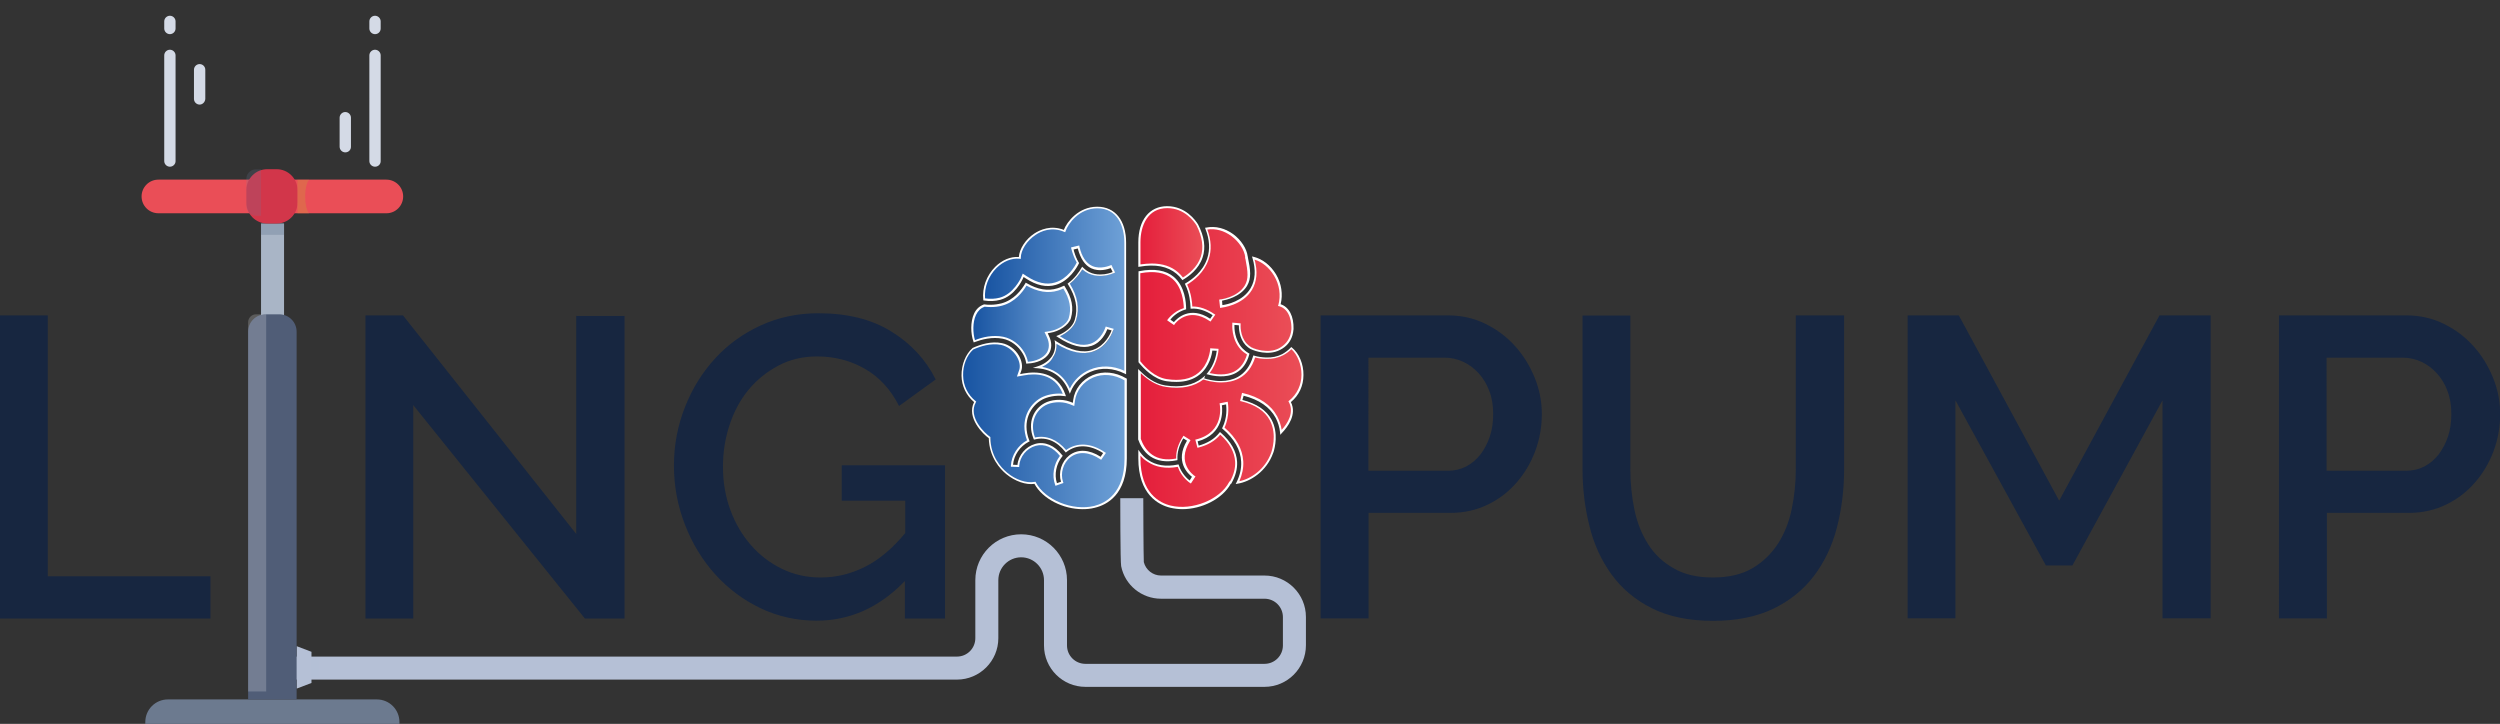 <svg version="1.1" id="Слой_1" xmlns="http://www.w3.org/2000/svg" x="0" y="0" viewBox="0 0 1412.6 409" style="enable-background:new 0 0 1412.6 409" xml:space="preserve"><rect x="0" y="0" width="1412.6" height="409" fill="#333333" stroke="none"/><style>.st0{fill:#b5c0d6}.st15{fill:#fff}</style><path class="st0" d="m176 385.9-8.4 3.2v-24l8.4 3.2z"/><path class="st0" d="M714.5 388.1H613.3c-12.9 0-23.4-10.5-23.4-23.4v-36.9c0-7.1-5.8-12.9-12.9-12.9-7.1 0-12.9 5.8-12.9 12.9v32.8c0 12.9-10.5 23.4-23.4 23.4H154.1v-13h386.6c5.8 0 10.4-4.7 10.4-10.4v-32.8c0-14.3 11.6-25.9 25.9-25.9 14.3 0 25.9 11.6 25.9 25.9v36.9c0 5.8 4.7 10.4 10.4 10.4h101.2c5.8 0 10.4-4.7 10.4-10.4v-16c0-5.8-4.7-10.4-10.4-10.4H656c-10.9 0-20.4-7.7-22.5-18.4-.5-2.3-.5-38-.5-38.4h13c0 2.5.1 32 .3 36.1 1.1 4.4 5.1 7.6 9.7 7.6h58.5c12.9 0 23.4 10.5 23.4 23.4v16c0 13-10.5 23.5-23.4 23.5z"/><path style="opacity:.5;fill:#b5c0d6" d="M176 372.2h4.5V383H176z"/><path d="M225.8 409H82.1v-1c0-7.1 5.7-12.8 12.8-12.8h118c7.1 0 12.8 5.7 12.8 12.8v1z" style="fill:#6c7a8f"/><path style="fill:#a9b5c6" d="M147.5 126.3h13v113.1h-13z"/><path style="opacity:.4;fill:#70819a" d="M147.5 126.3h13v6.4h-13z"/><path d="M157.8 177.6H150c-5.4 0-9.8 4.4-9.8 9.8v207.8h27.4V187.4c0-5.4-4.4-9.8-9.8-9.8z" style="fill:#505d77"/><path d="M144.7 177.6c-2.5 0-4.5 2-4.5 4.5v208.6h10.2V177.6h-5.7z" style="opacity:.2;fill:#fff"/><path d="M218.4 120.5H89.5c-5.2 0-9.5-4.2-9.5-9.5 0-5.2 4.2-9.5 9.5-9.5h128.8c5.2 0 9.5 4.2 9.5 9.5 0 5.2-4.2 9.5-9.4 9.5z" style="fill:#ea4e57"/><path d="M156.3 126.3H151c-6.5 0-11.8-5.3-11.8-11.8v-7.1c0-6.5 5.3-11.8 11.8-11.8h5.3c6.5 0 11.8 5.3 11.8 11.8v7.1c0 6.6-5.3 11.8-11.8 11.8z" style="fill:#d2364a"/><path d="M168.1 120.5h6.5c-2.9-3.5-2.9-15.4 0-18.9h-6.5v18.9z" style="opacity:.5;fill:#d58144"/><path d="M144.6 95.7c-3 0-5.4 2.4-5.4 5.4v15.4c0 3 2.4 5.4 5.4 5.4h2.9V95.7h-2.9z" style="opacity:.2;fill:#707a9b"/><path d="M96 19.3c-1.7 0-3.2-1.4-3.2-3.2v-4c0-1.7 1.4-3.2 3.2-3.2 1.7 0 3.2 1.4 3.2 3.2v4c0 1.8-1.5 3.2-3.2 3.2zm16.8 39.8c-1.7 0-3.2-1.4-3.2-3.2V39.4c0-1.7 1.4-3.2 3.2-3.2 1.7 0 3.2 1.4 3.2 3.2v16.5c-.1 1.7-1.5 3.2-3.2 3.2zM96 94.2c-1.7 0-3.2-1.4-3.2-3.2V31.3c0-1.7 1.4-3.2 3.2-3.2 1.7 0 3.2 1.4 3.2 3.2v59.8c0 1.7-1.5 3.1-3.2 3.1zm115.9-74.9c-1.7 0-3.2-1.4-3.2-3.2v-4c0-1.7 1.4-3.2 3.2-3.2 1.7 0 3.2 1.4 3.2 3.2v4c0 1.8-1.4 3.2-3.2 3.2zm-16.8 66.8c-1.7 0-3.2-1.4-3.2-3.2V66.5c0-1.7 1.4-3.2 3.2-3.2 1.7 0 3.2 1.4 3.2 3.2V83c0 1.7-1.4 3.1-3.2 3.1zm16.8 8.1c-1.7 0-3.2-1.4-3.2-3.2V31.3c0-1.7 1.4-3.2 3.2-3.2 1.7 0 3.2 1.4 3.2 3.2v59.8c0 1.7-1.4 3.1-3.2 3.1z" style="fill:#d4dae6"/><path d="M0 349.5V178.2h27v147.4h91.9v23.9H0zm233.5-120.6v120.6h-27V178.2h21.2l97.9 123.5V178.5h27.3v171h-22.4l-97-120.6zm277.8 99.4c-14.5 15-31.1 22.4-49.9 22.4-11.4 0-22-2.4-31.8-7.1-9.8-4.7-18.3-11.1-25.6-19.2-7.2-8-12.9-17.4-17-28-4.1-10.6-6.2-21.7-6.2-33.3 0-11.6 2.1-22.6 6.2-33 4.1-10.5 9.8-19.6 17-27.5 7.2-7.9 15.8-14.1 25.8-18.7s20.8-6.9 32.6-6.9c16.4 0 30.1 3.4 41.2 10.3 11.1 6.8 19.5 15.9 25.1 27.1l-20.7 15c-4.7-9.3-11.1-16.3-19.3-21-8.2-4.7-17.2-7-27-7-8 0-15.4 1.7-21.9 5.2-6.6 3.5-12.2 8-16.9 13.7-4.7 5.7-8.2 12.3-10.7 19.9-2.5 7.6-3.7 15.4-3.7 23.6 0 8.7 1.4 16.8 4.2 24.4 2.8 7.6 6.7 14.2 11.6 19.8 4.9 5.6 10.7 10.1 17.5 13.4 6.8 3.3 14.1 4.9 21.9 4.9 8.7 0 17-2 25-6s15.6-10.4 22.8-19.1v-18.3h-35.9v-20H534v86.6h-22.7v-21.2zm234.9 21.2V178.2h71.9c7.7 0 14.8 1.6 21.3 4.8 6.5 3.2 12.1 7.4 16.8 12.7 4.7 5.2 8.3 11.2 11 17.8 2.7 6.7 4 13.5 4 20.4 0 7.2-1.2 14.2-3.7 20.9-2.5 6.7-6 12.6-10.5 17.8-4.5 5.2-9.9 9.4-16.3 12.5-6.4 3.1-13.4 4.7-21.1 4.7h-46.3v59.6h-27.1zm27.1-83.5h44.6c3.9 0 7.4-.8 10.5-2.4 3.1-1.6 5.8-3.9 8.1-6.8 2.2-2.9 4-6.3 5.3-10.1 1.3-3.9 1.9-8.1 1.9-12.8 0-4.8-.7-9.2-2.2-13-1.4-3.9-3.5-7.2-6-10-2.6-2.8-5.5-5-8.8-6.5-3.3-1.5-6.7-2.3-10.3-2.3h-43.2V266zm194.6 60.3c9 0 16.5-1.8 22.4-5.3 5.9-3.5 10.7-8.2 14.4-13.9 3.6-5.7 6.2-12.2 7.7-19.5 1.5-7.3 2.3-14.8 2.3-22.6v-86.8h27.3V265c0 11.7-1.4 22.8-4.1 33.2-2.7 10.4-7.1 19.5-13 27.3-6 7.8-13.6 14-23 18.5s-20.7 6.8-33.9 6.8c-13.7 0-25.2-2.4-34.6-7.1-9.4-4.7-17-11.1-22.8-19.1s-10-17.1-12.5-27.4c-2.6-10.3-3.9-21-3.9-32.1v-86.8h27v86.8c0 7.9.8 15.5 2.3 22.8 1.5 7.3 4.1 13.8 7.7 19.5 3.6 5.7 8.4 10.3 14.5 13.7 5.9 3.5 13.3 5.2 22.2 5.2zm254 23.2V226.2l-50.9 93.3h-15l-51.1-93.3v123.2h-27V178.2h28.9l56.7 104.7 56.7-104.7h28.9v171.2h-27.2zm65.8 0V178.2h71.9c7.7 0 14.8 1.6 21.3 4.8 6.5 3.2 12.1 7.4 16.8 12.7 4.7 5.2 8.3 11.2 11 17.8 2.7 6.7 4 13.5 4 20.4 0 7.2-1.2 14.2-3.7 20.9-2.5 6.7-6 12.6-10.5 17.8-4.5 5.2-9.9 9.4-16.3 12.5-6.4 3.1-13.4 4.7-21.1 4.7h-46.3v59.6h-27.1zm27-83.5h44.6c3.9 0 7.4-.8 10.5-2.4 3.1-1.6 5.8-3.9 8.1-6.8 2.2-2.9 4-6.3 5.3-10.1 1.3-3.9 1.9-8.1 1.9-12.8 0-4.8-.7-9.2-2.2-13-1.4-3.9-3.5-7.2-6-10-2.6-2.8-5.5-5-8.8-6.5-3.3-1.5-6.7-2.3-10.3-2.3h-43.2V266z" style="fill:#172640"/><linearGradient id="SVGID_1_" gradientUnits="userSpaceOnUse" x1="643.846" y1="241.962" x2="735.95" y2="241.962"><stop offset="0" style="stop-color:#e51e3b"/><stop offset="1" style="stop-color:#ea4e57"/></linearGradient><path d="M729.6 196.8c-1.3 1.4-2.9 2.7-4.8 3.7-3.1 1.7-6.4 2.1-9.3 2-2.5 0-4.7-.4-6.7-1-1.6 5.6-4.6 9.6-8.8 11.9-3.2 1.8-6.8 2.4-10 2.4-5.4 0-9.8-1.6-10-1.7l.1-.2-.1.1c-4 3.2-9.1 4.9-15.2 4.9-1.9 0-3.9-.2-6.1-.5-6.1-.9-11.2-4.8-14.8-8.5v38.2c1.1 3 3.1 6.8 6.7 9.3 3.7 2.6 8.6 3.3 14.4 2.1-.3-3.5.6-7.8 3.6-12.6l3.1 1.9c-8.2 13.1 2.3 20.2 2.8 20.5l-2 3c-.1-.1-5-3.3-6.8-9.3-2 .4-3.9.6-5.8.6-4.3 0-8.1-1.1-11.4-3.3-1.9-1.3-3.4-2.9-4.7-4.6v3.2c0 38.9 42 31.4 51.2 13.8h.3c1.7-3 3.4-7.2 3.2-11.8-.3-5.7-3.3-11.1-9-16.1-2.5 3.2-6.4 6.1-12.4 7.6l-.9-3.5c16.7-4.2 13.9-19.8 13.7-20.5l3.5-.7c0 .1 1.3 7.3-2 14 6.8 5.7 10.4 12.1 10.7 19 .2 4.6-1 8.7-2.6 11.9 7.3-1 16.2-7.1 19.6-17 0-.1 3.6-9.9-.9-18.3-2.9-5.4-8.5-9.1-16.7-11.1l.8-3.5c9.2 2.2 15.7 6.6 19.1 12.9 1.5 2.9 2.3 5.8 2.6 8.6 3.7-3.8 8.6-10.7 4.9-17.4 10.9-8.6 7.7-24.4.7-30z" style="fill:url(#SVGID_1_)"/><path class="st15" d="M668.1 287.7c-2.3 0-4.6-.3-6.8-.8-6.7-1.6-18.1-7.5-18.1-27.9v-4.9l1 1.4c1.3 1.8 2.8 3.3 4.5 4.4 4.4 3 10 4 16.7 2.6l.5-.1.2.5c1.5 4.7 4.9 7.7 6.1 8.6l1.3-2.1c-2.1-1.6-9.9-8.6-2.8-20.4l-2.1-1.3c-2.4 4.1-3.5 8-3.3 11.8v.5l-.5.1c-6 1.2-10.9.4-14.8-2.2-3.8-2.6-5.9-6.7-6.9-9.6v-39.8l1 1c3.2 3.3 8.3 7.4 14.4 8.3 8.7 1.3 15.7-.1 20.8-4.2l.1-.1 1.6-1.3-.6 1.6c1.3.4 5 1.5 9.3 1.5 3.7 0 7-.8 9.7-2.3 4.1-2.3 7-6.2 8.6-11.6l.2-.6.6.2c1.9.6 4.2.9 6.6 1 3.4.1 6.4-.5 9.1-1.9 1.8-1 3.4-2.2 4.7-3.6l.4-.4.4.3c4 3.2 6.6 9.3 6.5 15.5 0 6.1-2.5 11.5-7.1 15.3 3.5 7-1.7 14-5.2 17.6l-.8.9-.1-1.2c-.3-3.1-1.2-5.9-2.5-8.4-3.3-6.1-9.4-10.3-18.1-12.5l-.7 2.4c8 2 13.6 5.8 16.5 11.2 4 7.5 1.8 16 1.1 18.2l-.2.5c-3.7 10.5-13 16.3-20.1 17.4l-1.1.2.5-1c1.9-3.9 2.8-7.8 2.6-11.6-.3-6.7-3.9-13-10.5-18.6l-.3-.3.2-.4c2.8-5.5 2.3-11.3 2.1-13.1l-2.4.5c.4 2.9 1.3 16.3-13.7 20.4l.6 2.4c5-1.4 8.9-3.8 11.6-7.2l.4-.5.5.4c5.8 5.1 8.9 10.6 9.2 16.5.2 4-.9 8-3.2 12.1l-.2.3h-.2c-4.7 8.5-16.3 14.3-27.3 14.3zm-23.7-30.3v1.5c0 19.7 10.8 25.3 17.2 26.8 12.1 2.9 27.7-3.4 32.9-13.3l.2-.4h.3c2.1-3.7 3.1-7.5 2.9-11.1-.3-5.4-3.1-10.5-8.4-15.3-2.9 3.5-7.1 6-12.4 7.3l-.5.1-1.2-4.6.5-.1c16.2-4.1 13.4-19.2 13.3-19.8l-.1-.6 4.6-.9.1.6c0 .1 1.3 7.1-1.9 14 6.7 5.8 10.2 12.2 10.6 19.1.2 3.7-.6 7.5-2.2 11.2 6.5-1.3 14.5-6.7 17.9-15.9l.2-.6c0-.1 3.5-9.7-.9-17.9-2.8-5.3-8.3-8.9-16.3-10.8l-.5-.1 1.1-4.6.5.1c9.4 2.2 15.9 6.7 19.4 13.2 1.2 2.3 2.1 4.9 2.5 7.6 3.3-3.6 7.3-9.8 4-15.8l-.2-.4.4-.3c4.5-3.6 7-8.9 7-14.8 0-5.6-2.3-11.2-5.7-14.3-1.3 1.3-2.9 2.5-4.6 3.4-2.8 1.5-6 2.2-9.6 2.1-2.3 0-4.4-.3-6.3-.8-1.7 5.4-4.7 9.4-8.9 11.7-2.9 1.6-6.4 2.4-10.3 2.4-4.9 0-9.1-1.3-10-1.7-5.3 4.1-12.5 5.6-21.3 4.2-4.8-.7-9.6-3.4-14.1-7.7V248c1 2.8 2.9 6.5 6.5 9 3.5 2.4 8 3.1 13.5 2.1-.2-4 1.1-8.2 3.8-12.4l.3-.5 4 2.5-.3.5c-7.9 12.6 2.2 19.4 2.6 19.7l.5.3-2.6 4-.5-.3s-4.9-3.2-6.9-9.1c-6.8 1.2-12.5.2-17.1-2.9-1.6-1-2.9-2.1-4-3.5z"/><linearGradient id="SVGID_2_" gradientUnits="userSpaceOnUse" x1="643.846" y1="172.069" x2="730.363" y2="172.069"><stop offset="0" style="stop-color:#e51e3b"/><stop offset="1" style="stop-color:#ea4e57"/></linearGradient><path d="M682.5 146.4c-2.6 7.6-8.9 12.2-12.3 14.2 2.5 5 3 10.4 3.1 13.2 3.6-.2 7.9.8 12.8 4.1l-2 3c-12.8-8.7-20.3 1.5-20.6 1.9l-3-2.1c.1-.1 3.4-4.6 9.2-6.4 0-3.1-.6-12.3-6.7-17.5-4.4-3.7-10.8-4.8-19-3.2v50.6c3 3.7 8.5 9.4 15.3 10.4 7.8 1.2 14 0 18.4-3.6 6.3-5.1 6.9-13.6 6.9-13.7l3.6.2c0 .3-.5 7.5-5.4 13.4 3 .8 10 2.1 15.5-.9 3.5-1.9 5.9-5.3 7.2-10.2-1.4-.8-2.7-1.8-3.8-3-5.2-5.7-4.6-13.7-4.6-14.1l3.6.3c0 .1-.5 6.8 3.6 11.3.8.8 1.7 1.5 2.7 2.1l1.3.6c.1 0 8.2 3.5 14.9-.1 3.5-1.9 5.7-4.5 6.7-8 .3-1.1.5-2.2.6-3.3.1-5.7-1.7-12-7.4-13.6 3.3-11.9-4.7-24.3-14.7-26.6 2.1 7 1.7 12.9-1.2 17.6-5.2 8.6-16.4 9.8-16.9 9.8l-.4-3.6c.1 0 10-1.1 14.2-8.1 2.5-4.1 1.9-8.5.4-16.1-.3 0 .3 0 0 0-.8-8.1-11.2-18.5-22.7-16.2 2.1 6.6 2.5 12.4.7 17.6z" style="fill:url(#SVGID_2_)"/><path class="st15" d="M664.7 215.8c-1.8 0-3.6-.1-5.6-.4-7.1-1.1-12.9-7.1-15.7-10.6l-.1-.2v-51.3l.5-.1c8.4-1.6 15-.5 19.5 3.3 6.2 5.3 6.9 14.3 6.9 17.9v.4l-.4.1c-4.6 1.3-7.6 4.5-8.5 5.7l2 1.4c1.7-2 9-9.5 20.5-1.9l1.4-2c-4.1-2.7-8.1-3.9-11.9-3.7h-.6v-.6c-.1-2.7-.5-8-3-13l-.2-.5.5-.3c3.4-2 9.6-6.4 12.1-13.9 1.7-5.1 1.4-10.8-1-16.8l-.2-.6.7-.1c5.1-1 10.5.3 15.2 3.7 4.5 3.3 7.7 8.3 8.2 12.6.1.1.1.3.1.3v.2c1.5 7.1 2.1 11.8-.5 16.2-3.8 6.2-11.9 7.9-14.1 8.3l.2 2.5c2.4-.3 11.5-2.1 15.9-9.5 2.7-4.5 3.1-10.3 1.1-17.1l-.3-.9.9.2c5 1.2 9.6 4.8 12.7 9.9 3.1 5.2 4 11.4 2.6 16.9 4.8 1.6 7.5 6.8 7.3 14-.1 1.3-.3 2.4-.6 3.5-1.1 3.7-3.3 6.4-7 8.3-6.8 3.6-15 .2-15.3.1l-1.4-.6c-1.1-.6-2-1.4-2.8-2.2-3.6-3.9-3.8-9.4-3.8-11.2l-2.5-.2c-.1 1.9.1 8.3 4.4 13.1 1.1 1.1 2.3 2.1 3.7 2.9l.4.2-.1.4c-1.3 5-3.9 8.5-7.5 10.5-5.8 3.2-13.1 1.7-15.9.9l-.8-.2.6-.7c4.1-4.9 5-10.7 5.2-12.5l-2.5-.1c-.2 2-1.5 9-7.1 13.5-3.4 2.8-7.9 4.2-13.2 4.2zm-20.3-11.6c2.7 3.4 8.2 9 14.8 10 7.6 1.2 13.7 0 17.9-3.5 6.1-5 6.7-13.2 6.7-13.3v-.6l4.7.3v.6c0 .3-.4 7.1-5 13.1 3.1.7 9.3 1.7 14.3-1.1 3.2-1.8 5.5-5 6.8-9.4-1.3-.8-2.6-1.8-3.6-2.9-5.4-5.9-4.7-14.1-4.7-14.5v-.6l4.7.4v.6c0 .1-.5 6.6 3.5 10.9.7.7 1.5 1.4 2.5 2l1.3.6c.3.1 8.1 3.3 14.4 0 3.3-1.8 5.4-4.3 6.4-7.6.3-1 .5-2.1.6-3.2.1-2.6-.3-11.2-7-13l-.6-.1.2-.5c1.5-5.4.7-11.5-2.4-16.6-2.7-4.5-6.7-7.8-11-9.1 1.8 6.7 1.3 12.5-1.5 17.1-5.3 8.8-16.9 10-17.4 10.1l-.6.1-.5-4.7.6-.1c.1 0 9.7-1.1 13.8-7.8 2.2-3.7 1.9-7.5.4-15.2h-.1v-.3c-.1-.1-.1-.3-.1-.3s0-.1.1-.3c-.5-4.1-3.5-8.7-7.8-11.9-4.2-3.1-9-4.4-13.6-3.7 2.2 6 2.5 11.7.7 16.9-2.5 7.5-8.5 12-12.1 14.2 2.2 4.7 2.8 9.6 2.9 12.4 4-.1 8.3 1.4 12.5 4.3l.5.3-2.7 3.9-.5-.3c-12.3-8.4-19.5 1.4-19.8 1.8l-.3.5-3.9-2.7.3-.5s3.3-4.6 9.1-6.4c-.1-3.1-.8-11.8-6.5-16.6-4.1-3.5-10.2-4.6-18.1-3.1v49.8z"/><linearGradient id="SVGID_3_" gradientUnits="userSpaceOnUse" x1="643.846" y1="137.297" x2="680.007" y2="137.297"><stop offset="0" style="stop-color:#e51e3b"/><stop offset="1" style="stop-color:#ea4e57"/></linearGradient><path d="M665.2 154.2c1.2 1 2.2 2.1 3 3.3 3-1.7 8.6-5.7 10.8-12.3 1.8-5.4 1-11.5-2.5-18.1-2.8-4.5-8.6-10.1-17-10.1-10.6 0-15.8 8.7-15.8 19.9v13.2c9.2-1.6 16.4-.2 21.5 4.1z" style="fill:url(#SVGID_3_)"/><path class="st15" d="m668.1 158.3-.3-.4c-.9-1.2-1.9-2.3-3-3.2-5-4.2-12-5.6-20.9-4l-.7.1v-13.9c0-12.6 6.3-20.4 16.3-20.4 10.3 0 16 7.9 17.5 10.4 3.5 6.8 4.4 13.1 2.5 18.6-2.2 6.7-7.9 10.7-11.1 12.6l-.3.2zm-17.3-9.4c6 0 11 1.6 14.8 4.9 1 .9 2 1.9 2.8 3 3.1-1.9 8.1-5.7 10.1-11.7 1.7-5.2.9-11.2-2.4-17.7-1.4-2.3-6.8-9.8-16.5-9.8-11.2 0-15.2 10-15.2 19.3v12.5c2.3-.3 4.4-.5 6.4-.5z"/><linearGradient id="SVGID_4_" gradientUnits="userSpaceOnUse" x1="549.412" y1="182.771" x2="605.158" y2="182.771"><stop offset="0" style="stop-color:#1854a2"/><stop offset="1" style="stop-color:#6fa1d7"/></linearGradient><path d="M566.8 190.8c4.8 1 9.1 4.2 11.6 8.7 1 1.8 1.7 3.6 2 5.4 5.1-.2 9.4-2.2 11.5-5.3 1.8-2.6 1.8-5.9.1-9.5l-1-2.2 2.4-.4c4.5-.7 10-4 11.1-7.8 1.7-5.7.6-11.2-3.4-17.5-1.1.5-2.2 1-3.4 1.4-5.6 1.7-11.5.6-17.8-3-1.8 3.2-6.3 9.5-13.7 11.5-2.1.6-4.2.8-6.3.8-1.2 0-2.4-.1-3.6-.3-7.6 2.7-7.7 14.2-5.6 20.2 4.2-1.7 10.1-3.2 16.1-2z" style="fill:url(#SVGID_4_)"/><path class="st15" d="m579.9 205.5-.1-.5c-.3-1.8-.9-3.5-1.9-5.2-2.5-4.3-6.7-7.5-11.3-8.4-5.9-1.2-11.9.4-15.9 1.9l-.5.2-.2-.6c-1.5-4.2-1.8-11 .4-15.7 1.2-2.6 3.1-4.3 5.6-5.2h.2c1.2.2 2.4.2 3.5.2 2.1 0 4.2-.3 6.2-.8 7.1-1.9 11.4-7.8 13.4-11.2l.3-.5.5.3c6.1 3.6 12 4.6 17.4 2.9 1.1-.3 2.2-.8 3.3-1.3l.5-.2.3.4c4.1 6.5 5.2 12.1 3.5 18-1.2 4-6.9 7.5-11.5 8.2l-1.6.3.7 1.5c1.8 3.8 1.7 7.3-.1 10.1-2.1 3.2-6.6 5.3-11.9 5.5l-.8.1zm-13-15.2c4.9 1 9.4 4.4 12 9 .9 1.7 1.6 3.4 1.9 5.1 4.7-.3 8.7-2.2 10.6-5 1.6-2.5 1.7-5.6.1-9l-1.3-2.8 3.1-.5c4.3-.7 9.6-3.8 10.6-7.4 1.6-5.4.6-10.6-3.1-16.7-1 .5-2 .9-3 1.2-5.6 1.7-11.5.7-17.8-2.8-2.1 3.6-6.6 9.4-13.8 11.3-2.1.6-4.3.8-6.4.8-1.1 0-2.3-.1-3.5-.2-2.1.8-3.7 2.3-4.8 4.6-2 4.2-1.8 10.3-.6 14.3 4.1-1.7 10.1-3.1 16-1.9z"/><linearGradient id="SVGID_5_" gradientUnits="userSpaceOnUse" x1="556.096" y1="169.031" x2="635.931" y2="169.031"><stop offset="0" style="stop-color:#1854a2"/><stop offset="1" style="stop-color:#6fa1d7"/></linearGradient><path d="M565.2 168.6c8.2-2.2 12.2-11.2 12.3-11.3l.9-1.9 1.8 1.2c5.9 3.9 11.5 5.1 16.5 3.6 7.4-2.2 11.7-9.8 12.7-11.8-1.4-2.2-2.4-4.9-3.1-8l3.5-.8c1.4 5.9 3.9 9.7 7.4 11.4 5.1 2.5 11-.3 11-.3l1.6 3.3c-.2.1-3.6 1.7-7.8 1.7-2 0-4.2-.4-6.3-1.4-1.4-.7-2.7-1.6-3.8-2.7-1.3 2.3-3.9 6-7.7 8.9 3.1 4.9 6.3 12 3.8 20.5-1.2 4.1-5.4 7.4-9.8 9.2 7.4 4.9 13.6 6.6 18.6 4.9 6.5-2.2 8.7-9.5 8.7-9.6l3.5 1c-.1.4-2.8 9.1-11 12-1.7.6-3.4.8-5.2.8-4.8 0-10.1-1.9-16-5.7.4 3-.2 5.8-1.8 8.3-1.8 2.7-4.8 4.8-8.4 5.9 6.6.6 14.2 3.6 18 13.4 2.1-5.1 6.2-9.4 11.5-11.7 6.3-2.7 13.3-2.3 19.9 1v-73.4c0-11.2-5.2-19.9-15.8-19.9-10.6 0-17.1 8.9-18.5 13.2-12.8-5.5-25.3 6.5-25.3 15.2-11-1.1-21.4 10.9-20.1 23.5 2.8.3 5.9.3 8.9-.5z" style="fill:url(#SVGID_5_)"/><path class="st15" d="m604.5 222.5-.5-1.3c-3.1-7.9-9-12.3-17.5-13.1l-2.9-.2 2.7-.9c3.5-1.1 6.3-3.1 8.1-5.7 1.5-2.3 2.1-5 1.7-7.9l-.2-1.2 1 .7c8 5.2 15 6.8 20.7 4.8 6.9-2.4 9.8-9.1 10.5-11l-2.4-.7c-.7 1.8-3.2 7.5-8.9 9.4-5.1 1.7-11.6.1-19.1-4.9l-.9-.6 1-.4c3.8-1.5 8.3-4.6 9.5-8.8 1.9-6.5.6-13-3.8-20l-.3-.4.4-.3c3.7-2.7 6.1-6.3 7.5-8.7l.4-.6.5.5c1.1 1.1 2.3 2 3.6 2.6 1.8.9 3.9 1.3 6.1 1.3 3.2 0 5.9-.9 7-1.4l-1.1-2.2c-1.6.6-6.5 2.2-11 .1-3.6-1.7-6.1-5.5-7.6-11.2l-2.4.6c.7 2.8 1.7 5.3 2.9 7.3l.2.3-.1.3c-1.1 2.3-5.5 9.9-13.1 12.1-5.2 1.5-10.9.3-16.9-3.7l-1.2-.8-.6 1.3c-.2.4-4.3 9.4-12.6 11.6-2.9.8-6 .9-9.2.4l-.4-.1v-.4c-.7-6.7 1.8-13.6 6.7-18.5 3.9-3.9 8.7-5.9 13.4-5.6.3-4.6 3.8-10 8.8-13.3 3.1-2 9.3-4.9 16.6-2 1.8-4.6 8.3-13.1 18.9-13.1 10.1 0 16.3 7.8 16.3 20.4v74.3l-.8-.4c-6.4-3.2-13.3-3.6-19.4-1-5.1 2.2-9.2 6.3-11.2 11.4l-.4 1zm-15.7-15.2c5.6 1 12 4 15.7 12.3 2.3-4.8 6.3-8.6 11.3-10.7 6.1-2.6 13-2.4 19.5.6V137c0-9.3-4-19.3-15.2-19.3-10.4 0-16.6 8.7-18 12.9l-.2.6-.6-.2c-7.1-3.1-13.2-.3-16.1 1.7-4.9 3.2-8.4 8.6-8.4 13v.6l-.6-.1c-4.6-.5-9.3 1.5-13.1 5.2-4.6 4.6-7 11-6.5 17.2 2.9.4 5.7.3 8.3-.4 7.8-2.1 11.8-10.9 11.9-11l1.1-2.6 2.3 1.5c5.8 3.8 11.2 5 16 3.5 6.9-2 11-8.8 12.2-11.3-1.3-2.2-2.3-4.9-3.1-7.9l-.1-.6 4.6-1.1.1.5c1.3 5.7 3.7 9.4 7.1 11 4.8 2.3 10.5-.3 10.5-.3l.5-.2 2.1 4.3-.5.2c-.4.2-3.7 1.7-8 1.7-2.4 0-4.6-.5-6.6-1.4-1.2-.6-2.4-1.4-3.4-2.3-1.5 2.4-3.8 5.5-7.1 8.1 4.4 7.1 5.6 13.8 3.6 20.5-1.2 4.2-5.4 7.4-9.2 9.2 6.9 4.4 12.7 5.8 17.3 4.2 6.2-2.1 8.4-9.1 8.4-9.2l.2-.5 4.5 1.3-.2.5c-.1.4-2.9 9.4-11.4 12.3-5.8 2-12.9.5-20.7-4.3.1 2.7-.5 5.3-2 7.5-1.2 2.4-3.4 4.2-6.2 5.5z"/><linearGradient id="SVGID_6_" gradientUnits="userSpaceOnUse" x1="543.825" y1="240.571" x2="635.931" y2="240.571"><stop offset="0" style="stop-color:#1854a2"/><stop offset="1" style="stop-color:#6fa1d7"/></linearGradient><path d="M617.5 212.6c-5.7 2.4-9.8 7.6-10.6 13.6l-.3 2.3-2.1-.8c-4.8-1.9-10.7-1.1-14 .7-5.6 3-9.5 10.3-5.9 19.4 6.5-1.6 12.9 1 17.8 7.2h.1c6-4.7 13.9-4.3 21.7 1l-2 3c-6.4-4.4-12.8-4.8-17.5-1.1-4.4 3.4-6.2 9.6-4.4 14.8l-3.4 1.2c-1.9-5.4-.7-11.7 2.9-16.2-4.1-5.4-9.3-7.7-14.6-6.2-5.3 1.4-9.4 6.5-9.7 11.9l-3.6-.2c.3-5.9 4-11.3 9.3-14-4.2-10.7.4-20 7.6-23.8 3-1.6 7.9-2.7 12.8-2-4.5-12.8-16-12.9-22.9-11.7l-3 .5 1-2.9c.7-2.2.3-5.1-1.3-7.9-2-3.6-5.5-6.2-9.2-6.9-6.1-1.3-12.4.9-16.2 2.7-6.7 5.9-9.6 21.3 1.3 30-5.1 9.1 6 18.8 8.2 20.2.2 17.3 16.1 27.2 25.5 25.5 9.1 17.6 51.2 25 51.2-13.8v-44.5c-6.3-3.7-12.9-4.4-18.7-2z" style="fill:url(#SVGID_6_)"/><path class="st15" d="M611.7 287.7c-11 0-22.6-5.8-27.2-14.3-4.8.7-10.9-1.4-15.9-5.5-3.6-3-9.6-9.5-9.9-20.3-3.1-2.2-12.8-11.5-8.3-20.4-4.4-3.7-7-9-7.1-14.9-.1-6.1 2.3-12.2 6.2-15.6l.1-.1c4.2-1.9 10.5-4 16.6-2.7 3.9.8 7.5 3.5 9.6 7.2 1.6 2.9 2.1 6 1.3 8.3l-.7 2 2.1-.4c6.8-1.2 18.9-1.3 23.5 12l.3.9-.9-.1c-5.2-.7-9.9.6-12.5 2-6.5 3.5-11.6 12.3-7.3 23.1l.2.5-.5.2c-5 2.6-8.4 7.6-8.9 13l2.5.1c.5-5.5 4.7-10.4 10.1-11.9 5.4-1.5 10.9.9 15.2 6.4l.3.4-.3.3c-3.4 4.3-4.6 10.1-3 15.1l2.3-.8c-1.6-5.3.3-11.4 4.7-14.9 4.8-3.7 11.2-3.4 17.7.8l1.4-2.1c-7.4-4.8-14.9-5.1-20.6-.7l-.5.4-.3-.4c-4.8-6.1-10.9-8.6-17.2-7l-.5.1-.2-.5c-3.8-9.5.4-17 6.2-20.1 3.4-1.9 9.5-2.7 14.5-.8l1.5.6.2-1.6c.8-6.1 5-11.5 11-14 5.9-2.5 12.7-1.9 19 1.8l.3.2v45c0 20.5-11.3 26.3-18.1 27.9-2.3.6-4.6.8-6.9.8zm-26.6-15.5.2.4c5.2 9.9 20.8 16.2 32.9 13.3 6.4-1.6 17.2-7.1 17.2-26.8v-44.2c-5.9-3.4-12.2-3.9-17.7-1.6-5.6 2.4-9.5 7.4-10.3 13.1l-.4 3-2.8-1.1c-4.7-1.8-10.4-1-13.5.7-5.3 2.9-9 9.6-5.9 18.2 6.4-1.4 12.6 1.1 17.6 7.1 6.2-4.5 14.1-4.1 22 1.3l.5.3-2.7 3.9-.5-.3c-6.2-4.2-12.3-4.6-16.8-1.2-4.2 3.2-5.9 9.2-4.2 14.1l.2.5-4.5 1.6-.2-.5c-1.9-5.3-.9-11.7 2.7-16.4-4-5-8.8-7-13.7-5.7-5.1 1.4-9 6.2-9.3 11.4v.6l-4.7-.2v-.6c.3-5.8 3.9-11.4 9.1-14.3-4.2-11.3 1.2-20.4 8-24.1 2.6-1.4 7.2-2.7 12.2-2.2-4.6-11.7-15.6-11.6-21.9-10.4l-4 .7 1.3-3.8c.7-2 .2-4.8-1.3-7.4-2-3.4-5.3-5.9-8.9-6.7-5.8-1.2-11.8.8-15.8 2.6-3.6 3.2-5.9 9-5.7 14.7.1 5.7 2.6 10.8 7 14.4l.4.3-.2.4c-4.7 8.5 5.3 17.7 8 19.5l.2.2v.3c.1 10.5 6 16.9 9.5 19.8 4.8 4 10.8 6 15.4 5.2l.6-.1z"/></svg>
